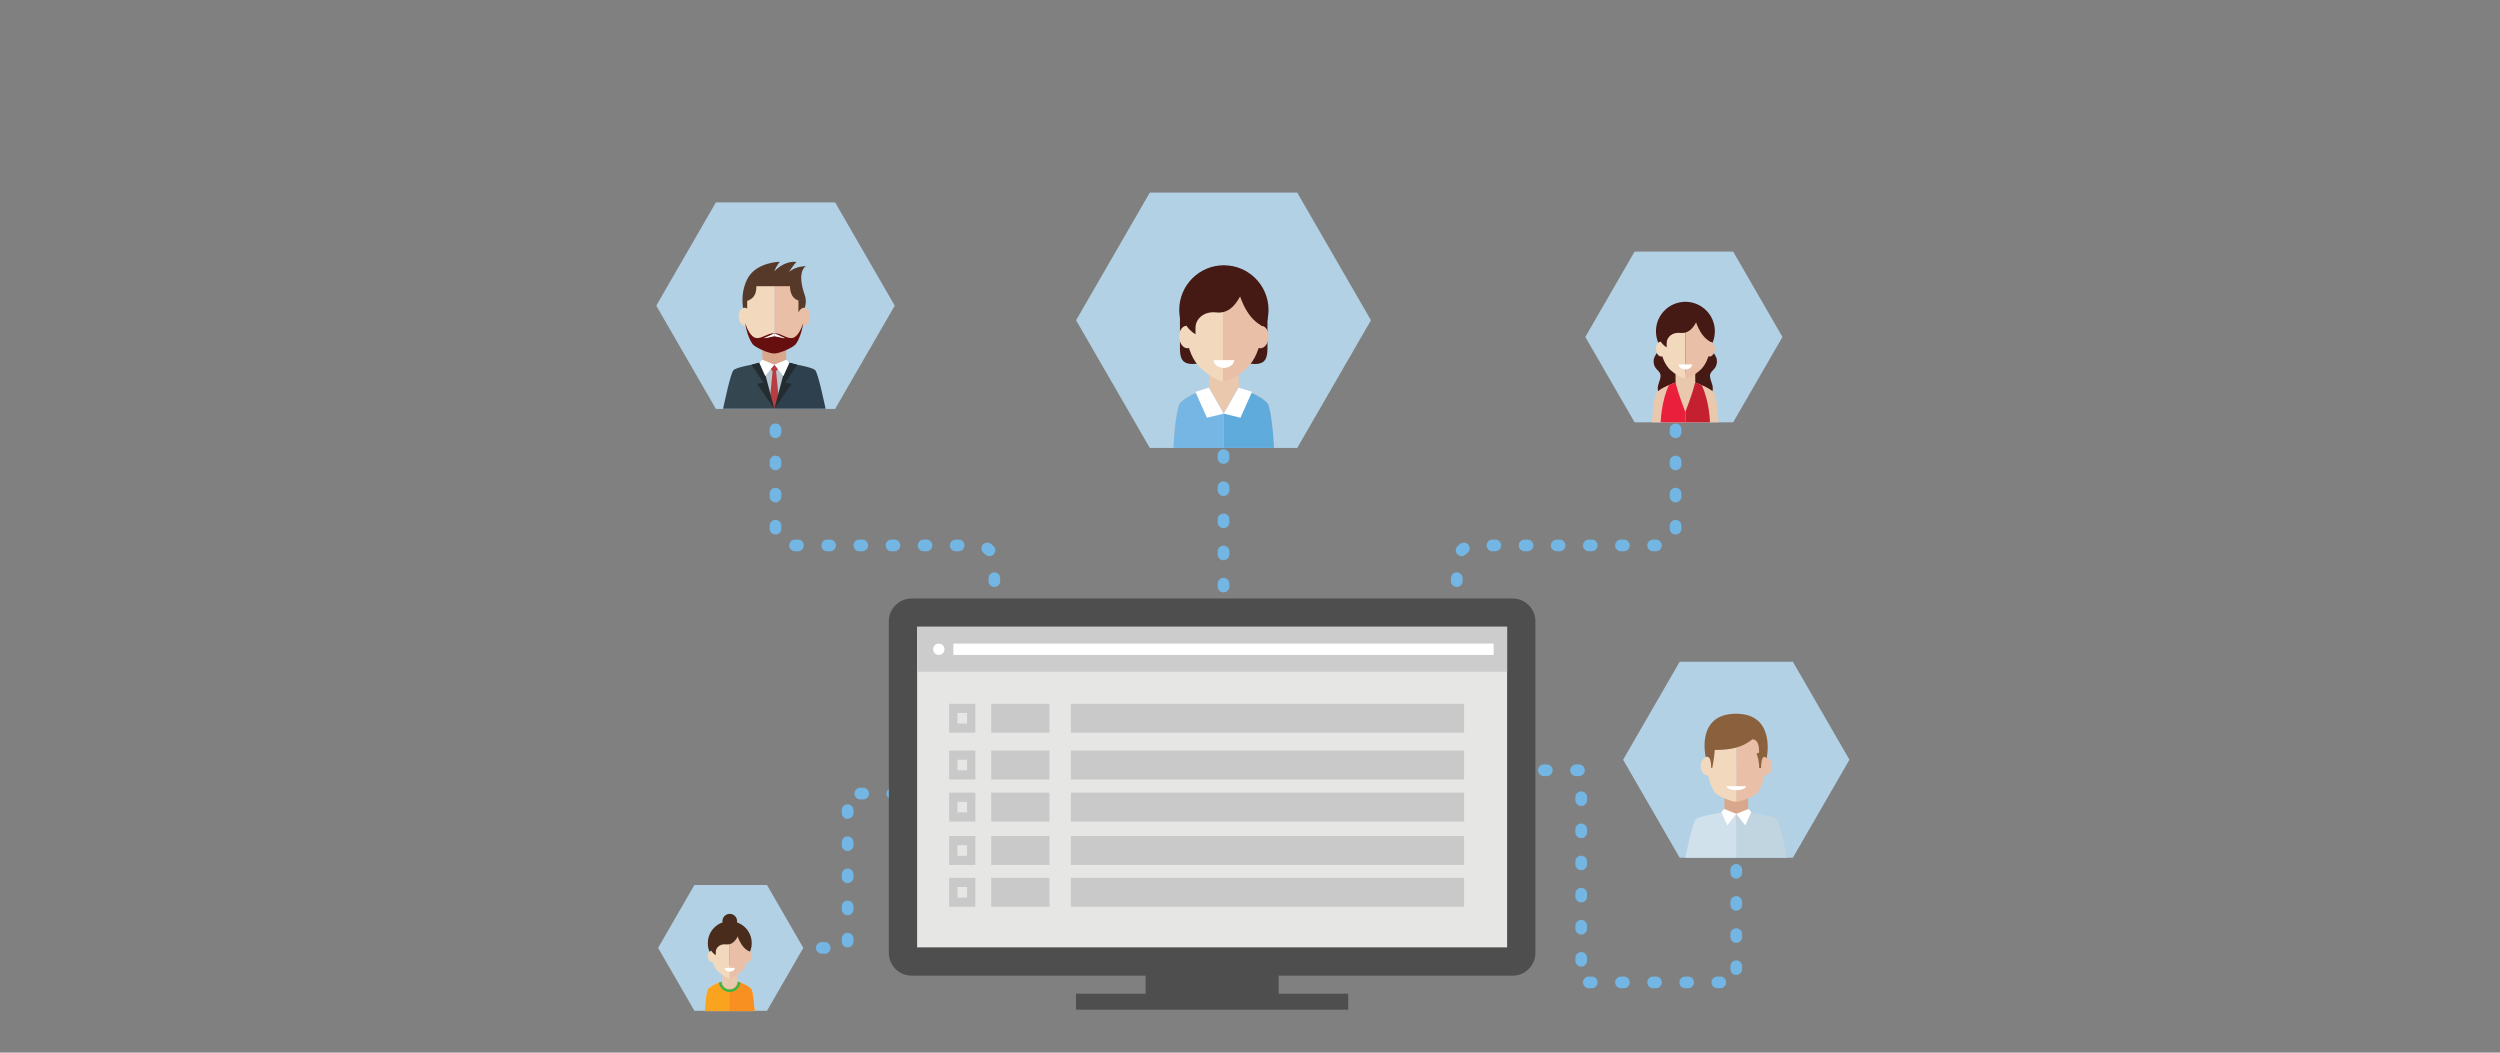 <?xml version="1.0" encoding="utf-8"?>
<!-- Generator: Adobe Illustrator 16.2.0, SVG Export Plug-In . SVG Version: 6.00 Build 0)  -->
<!DOCTYPE svg PUBLIC "-//W3C//DTD SVG 1.1//EN" "http://www.w3.org/Graphics/SVG/1.1/DTD/svg11.dtd">
<svg version="1.1" id="Layer_1" xmlns="http://www.w3.org/2000/svg" xmlns:xlink="http://www.w3.org/1999/xlink" x="0px" y="0px"
	 width="380px" height="160px" viewBox="0 0 380 160" enable-background="new 0 0 380 160" xml:space="preserve">
<rect x="0" y="0" width="380" height="160" fill="#808080" stroke="none"/>
<g>
	<g>
		<path fill="#73B6E4" d="M261.484,150.211h-0.443c-0.488,0-0.889-0.396-0.889-0.889c0-0.488,0.4-0.887,0.889-0.887h0.443
			c0.488,0,0.887,0.398,0.887,0.887C262.371,149.814,261.973,150.211,261.484,150.211z M256.6,150.211h-0.443
			c-0.488,0-0.889-0.396-0.889-0.889c0-0.488,0.4-0.887,0.889-0.887h0.443c0.488,0,0.889,0.398,0.889,0.887
			C257.488,149.814,257.088,150.211,256.6,150.211z M251.717,150.211h-0.445c-0.488,0-0.887-0.396-0.887-0.889
			c0-0.488,0.398-0.887,0.887-0.887h0.445c0.488,0,0.887,0.398,0.887,0.887C252.604,149.814,252.205,150.211,251.717,150.211z
			 M246.832,150.211h-0.445c-0.488,0-0.887-0.396-0.887-0.889c0-0.488,0.398-0.887,0.887-0.887h0.445
			c0.488,0,0.887,0.398,0.887,0.887C247.719,149.814,247.32,150.211,246.832,150.211z M241.947,150.211h-0.445
			c-0.488,0-0.887-0.396-0.887-0.889c0-0.488,0.398-0.887,0.887-0.887h0.445c0.488,0,0.887,0.398,0.887,0.887
			C242.834,149.814,242.436,150.211,241.947,150.211z M263.912,148.199c-0.488,0-0.887-0.4-0.887-0.889v-0.443
			c0-0.49,0.398-0.889,0.887-0.889s0.889,0.398,0.889,0.889v0.443C264.801,147.799,264.4,148.199,263.912,148.199z M240.346,146.93
			c-0.49,0-0.889-0.396-0.889-0.885v-0.443c0-0.492,0.398-0.889,0.889-0.889c0.486,0,0.885,0.396,0.885,0.889v0.443
			C241.23,146.533,240.832,146.93,240.346,146.93z M263.912,143.314c-0.488,0-0.887-0.398-0.887-0.887v-0.443
			c0-0.49,0.398-0.889,0.887-0.889s0.889,0.398,0.889,0.889v0.443C264.801,142.916,264.4,143.314,263.912,143.314z M240.346,142.051
			c-0.49,0-0.889-0.4-0.889-0.889v-0.445c0-0.492,0.398-0.889,0.889-0.889c0.486,0,0.885,0.396,0.885,0.889v0.445
			C241.23,141.65,240.832,142.051,240.346,142.051z M263.912,138.432c-0.488,0-0.887-0.4-0.887-0.889V137.1
			c0-0.488,0.398-0.889,0.887-0.889s0.889,0.4,0.889,0.889v0.443C264.801,138.031,264.4,138.432,263.912,138.432z M240.346,137.164
			c-0.49,0-0.889-0.396-0.889-0.891v-0.439c0-0.494,0.398-0.889,0.889-0.889c0.486,0,0.885,0.395,0.885,0.889v0.439
			C241.23,136.768,240.832,137.164,240.346,137.164z M263.912,133.547c-0.488,0-0.887-0.4-0.887-0.889v-0.443
			c0-0.488,0.398-0.889,0.887-0.889s0.889,0.4,0.889,0.889v0.443C264.801,133.146,264.4,133.547,263.912,133.547z M240.346,132.277
			c-0.49,0-0.889-0.396-0.889-0.885v-0.449c0-0.486,0.398-0.883,0.889-0.883c0.486,0,0.885,0.396,0.885,0.883v0.449
			C241.23,131.881,240.832,132.277,240.346,132.277z M263.912,128.662c-0.488,0-0.887-0.4-0.887-0.889v-0.443
			c0-0.488,0.398-0.889,0.887-0.889s0.889,0.4,0.889,0.889v0.443C264.801,128.262,264.4,128.662,263.912,128.662z M240.346,127.396
			c-0.49,0-0.889-0.398-0.889-0.889v-0.443c0-0.492,0.398-0.889,0.889-0.889c0.486,0,0.885,0.396,0.885,0.889v0.443
			C241.23,126.998,240.832,127.396,240.346,127.396z M240.346,122.512c-0.49,0-0.889-0.398-0.889-0.889v-0.443
			c0-0.492,0.398-0.889,0.889-0.889c0.486,0,0.885,0.396,0.885,0.889v0.443C241.23,122.113,240.832,122.512,240.346,122.512z
			 M239.998,117.971h-0.443c-0.49,0-0.889-0.396-0.889-0.885c0-0.492,0.398-0.893,0.889-0.893h0.443c0.488,0,0.889,0.4,0.889,0.893
			C240.887,117.574,240.486,117.971,239.998,117.971z M235.113,117.971h-0.443c-0.49,0-0.889-0.396-0.889-0.885
			c0-0.492,0.398-0.893,0.889-0.893h0.443c0.488,0,0.889,0.4,0.889,0.893C236.002,117.574,235.602,117.971,235.113,117.971z
			 M230.229,117.971h-0.443c-0.488,0-0.889-0.396-0.889-0.885c0-0.492,0.4-0.893,0.889-0.893h0.443c0.488,0,0.889,0.4,0.889,0.893
			C231.117,117.574,230.717,117.971,230.229,117.971z"/>
	</g>
	<g>
		<path fill="#73B6E4" d="M125.357,144.967h-0.444c-0.488,0-0.888-0.4-0.888-0.889c0-0.492,0.399-0.887,0.888-0.887h0.444
			c0.488,0,0.888,0.395,0.888,0.887C126.245,144.566,125.846,144.967,125.357,144.967z M120.473,144.967h-0.444
			c-0.493,0-0.888-0.4-0.888-0.889c0-0.492,0.396-0.887,0.888-0.887h0.444c0.488,0,0.888,0.395,0.888,0.887
			C121.361,144.566,120.961,144.967,120.473,144.967z M128.834,144.004c-0.488,0-0.888-0.4-0.888-0.889v-0.443
			c0-0.494,0.4-0.889,0.888-0.889s0.888,0.395,0.888,0.889v0.443C129.722,143.604,129.322,144.004,128.834,144.004z
			 M128.834,139.119c-0.488,0-0.888-0.4-0.888-0.889v-0.443c0-0.494,0.4-0.889,0.888-0.889s0.888,0.395,0.888,0.889v0.443
			C129.722,138.719,129.322,139.119,128.834,139.119z M128.834,134.234c-0.488,0-0.888-0.4-0.888-0.887v-0.445
			c0-0.494,0.4-0.889,0.888-0.889s0.888,0.395,0.888,0.889v0.445C129.722,133.834,129.322,134.234,128.834,134.234z M128.834,129.35
			c-0.488,0-0.888-0.398-0.888-0.889v-0.441c0-0.494,0.4-0.889,0.888-0.889s0.888,0.395,0.888,0.889v0.441
			C129.722,128.951,129.322,129.35,128.834,129.35z M128.834,124.467c-0.488,0-0.888-0.4-0.888-0.889v-0.445
			c0-0.492,0.4-0.887,0.888-0.887s0.888,0.395,0.888,0.887v0.445C129.722,124.066,129.322,124.467,128.834,124.467z M136.09,121.508
			h-0.444c-0.488,0-0.888-0.395-0.888-0.883c0-0.492,0.399-0.889,0.888-0.889h0.444c0.493,0,0.888,0.396,0.888,0.889
			C136.978,121.113,136.583,121.508,136.09,121.508z M131.205,121.508h-0.444c-0.488,0-0.883-0.395-0.883-0.883
			c0-0.492,0.395-0.889,0.883-0.889h0.444c0.493,0,0.893,0.396,0.893,0.889C132.098,121.113,131.698,121.508,131.205,121.508z"/>
	</g>
	<g>
		<path fill="#73B6E4" d="M185.972,104.697c-0.488,0-0.888-0.398-0.888-0.889v-0.443c0-0.492,0.4-0.889,0.888-0.889
			c0.493,0,0.888,0.396,0.888,0.889v0.443C186.86,104.299,186.465,104.697,185.972,104.697z M185.972,99.813
			c-0.488,0-0.888-0.4-0.888-0.887V98.48c0-0.492,0.4-0.889,0.888-0.889c0.493,0,0.888,0.396,0.888,0.889v0.445
			C186.86,99.412,186.465,99.813,185.972,99.813z M185.972,94.928c-0.488,0-0.888-0.398-0.888-0.889v-0.441
			c0-0.494,0.4-0.889,0.888-0.889c0.493,0,0.888,0.395,0.888,0.889v0.441C186.86,94.529,186.465,94.928,185.972,94.928z
			 M185.972,90.045c-0.488,0-0.888-0.4-0.888-0.889v-0.443c0-0.494,0.4-0.889,0.888-0.889c0.493,0,0.888,0.395,0.888,0.889v0.443
			C186.86,89.645,186.465,90.045,185.972,90.045z M185.972,85.16c-0.488,0-0.888-0.4-0.888-0.889v-0.443
			c0-0.494,0.4-0.889,0.888-0.889c0.493,0,0.888,0.395,0.888,0.889v0.443C186.86,84.76,186.465,85.16,185.972,85.16z
			 M185.972,80.276c-0.488,0-0.888-0.399-0.888-0.888v-0.444c0-0.488,0.4-0.889,0.888-0.889c0.493,0,0.888,0.4,0.888,0.889v0.444
			C186.86,79.876,186.465,80.276,185.972,80.276z M185.972,75.391c-0.488,0-0.888-0.399-0.888-0.888v-0.444
			c0-0.492,0.4-0.888,0.888-0.888c0.493,0,0.888,0.396,0.888,0.888v0.444C186.86,74.992,186.465,75.391,185.972,75.391z
			 M185.972,70.507c-0.488,0-0.888-0.399-0.888-0.888v-0.444c0-0.488,0.4-0.888,0.888-0.888c0.493,0,0.888,0.4,0.888,0.888v0.444
			C186.86,70.107,186.465,70.507,185.972,70.507z"/>
	</g>
	<g>
		<path fill="#73B6E4" d="M151.138,89.219c-0.489,0-0.884-0.396-0.884-0.889v-0.443c0-0.488,0.396-0.889,0.884-0.889
			c0.493,0,0.888,0.4,0.888,0.889v0.443C152.026,88.822,151.631,89.219,151.138,89.219z M150.401,84.533
			c-0.236,0-0.462-0.094-0.626-0.262c-0.071-0.066-0.142-0.129-0.222-0.186c-0.195-0.135-0.324-0.338-0.364-0.574
			c-0.044-0.23,0.009-0.465,0.147-0.66c0.271-0.387,0.848-0.488,1.234-0.219c0.164,0.111,0.32,0.244,0.462,0.387
			c0.165,0.164,0.257,0.391,0.257,0.627c0,0.238-0.093,0.461-0.262,0.629C150.863,84.439,150.641,84.533,150.401,84.533z
			 M145.716,83.793h-0.443c-0.489,0-0.889-0.4-0.889-0.889s0.4-0.889,0.889-0.889h0.443c0.489,0,0.889,0.4,0.889,0.889
			S146.205,83.793,145.716,83.793z M140.832,83.793h-0.444c-0.489,0-0.888-0.4-0.888-0.889s0.399-0.889,0.888-0.889h0.444
			c0.488,0,0.888,0.4,0.888,0.889S141.32,83.793,140.832,83.793z M135.947,83.793h-0.444c-0.487,0-0.888-0.4-0.888-0.889
			s0.4-0.889,0.888-0.889h0.444c0.488,0,0.888,0.4,0.888,0.889S136.436,83.793,135.947,83.793z M131.063,83.793h-0.444
			c-0.488,0-0.888-0.4-0.888-0.889s0.399-0.889,0.888-0.889h0.444c0.488,0,0.888,0.4,0.888,0.889S131.552,83.793,131.063,83.793z
			 M126.179,83.793h-0.444c-0.488,0-0.888-0.4-0.888-0.889s0.4-0.889,0.888-0.889h0.444c0.488,0,0.888,0.4,0.888,0.889
			S126.667,83.793,126.179,83.793z M121.294,83.793h-0.444c-0.488,0-0.888-0.4-0.888-0.889s0.4-0.889,0.888-0.889h0.444
			c0.488,0,0.888,0.4,0.888,0.889S121.783,83.793,121.294,83.793z M117.875,81.244c-0.488,0-0.888-0.396-0.888-0.884v-0.447
			c0-0.489,0.399-0.885,0.888-0.885c0.489,0,0.889,0.396,0.889,0.885v0.447C118.764,80.848,118.364,81.244,117.875,81.244z
			 M117.875,76.364c-0.488,0-0.888-0.399-0.888-0.888v-0.444c0-0.493,0.399-0.889,0.888-0.889c0.489,0,0.889,0.396,0.889,0.889
			v0.444C118.764,75.964,118.364,76.364,117.875,76.364z M117.875,71.479c-0.488,0-0.888-0.399-0.888-0.888v-0.444
			c0-0.493,0.399-0.888,0.888-0.888c0.489,0,0.889,0.395,0.889,0.888v0.444C118.764,71.08,118.364,71.479,117.875,71.479z
			 M117.875,66.595c-0.488,0-0.888-0.399-0.888-0.892v-0.44c0-0.493,0.399-0.888,0.888-0.888c0.489,0,0.889,0.395,0.889,0.888v0.44
			C118.764,66.196,118.364,66.595,117.875,66.595z M117.875,61.71c-0.488,0-0.888-0.399-0.888-0.888v-0.444
			c0-0.492,0.399-0.888,0.888-0.888c0.489,0,0.889,0.396,0.889,0.888v0.444C118.764,61.311,118.364,61.71,117.875,61.71z"/>
	</g>
	<g>
		<path fill="#73B6E4" d="M221.428,89.219c-0.488,0-0.887-0.4-0.887-0.889v-0.443c0-0.488,0.398-0.889,0.887-0.889
			c0.49,0,0.889,0.4,0.889,0.889v0.443C222.316,88.818,221.918,89.219,221.428,89.219z M222.166,84.533
			c-0.236,0-0.457-0.094-0.627-0.262c-0.168-0.164-0.262-0.391-0.262-0.625c0-0.219,0.08-0.428,0.227-0.592H221.5l0.039-0.035
			c0.004-0.008,0.014-0.018,0.021-0.025c0.133-0.129,0.279-0.254,0.436-0.361c0.387-0.27,0.965-0.168,1.234,0.219
			c0.139,0.189,0.191,0.426,0.146,0.66c-0.039,0.236-0.168,0.439-0.363,0.574c-0.07,0.053-0.137,0.111-0.205,0.172l-0.021,0.023
			C222.619,84.445,222.4,84.533,222.166,84.533z M251.717,83.793h-0.445c-0.488,0-0.887-0.4-0.887-0.889s0.398-0.889,0.887-0.889
			h0.445c0.488,0,0.887,0.4,0.887,0.889S252.205,83.793,251.717,83.793z M246.832,83.793h-0.445c-0.488,0-0.887-0.4-0.887-0.889
			s0.398-0.889,0.887-0.889h0.445c0.488,0,0.887,0.4,0.887,0.889S247.32,83.793,246.832,83.793z M241.947,83.793h-0.445
			c-0.488,0-0.887-0.4-0.887-0.889s0.398-0.889,0.887-0.889h0.445c0.488,0,0.887,0.4,0.887,0.889S242.436,83.793,241.947,83.793z
			 M237.063,83.793h-0.445c-0.486,0-0.887-0.4-0.887-0.889s0.4-0.889,0.887-0.889h0.445c0.488,0,0.887,0.4,0.887,0.889
			S237.551,83.793,237.063,83.793z M232.178,83.793h-0.443c-0.488,0-0.887-0.4-0.887-0.889s0.398-0.889,0.887-0.889h0.443
			c0.488,0,0.889,0.4,0.889,0.889S232.666,83.793,232.178,83.793z M227.295,83.793h-0.445c-0.488,0-0.889-0.4-0.889-0.889
			s0.4-0.889,0.889-0.889h0.445c0.486,0,0.887,0.4,0.887,0.889S227.781,83.793,227.295,83.793z M254.691,81.244
			c-0.49,0-0.889-0.396-0.889-0.884v-0.443c0-0.493,0.398-0.889,0.889-0.889c0.492,0,0.887,0.396,0.887,0.889v0.443
			C255.578,80.848,255.184,81.244,254.691,81.244z M254.691,76.364c-0.49,0-0.889-0.399-0.889-0.893v-0.444
			c0-0.489,0.398-0.888,0.889-0.888c0.492,0,0.887,0.399,0.887,0.888v0.444C255.578,75.964,255.184,76.364,254.691,76.364z
			 M254.691,71.479c-0.49,0-0.889-0.399-0.889-0.888v-0.444c0-0.493,0.398-0.888,0.889-0.888c0.492,0,0.887,0.395,0.887,0.888v0.444
			C255.578,71.08,255.184,71.479,254.691,71.479z M254.691,66.59c-0.49,0-0.889-0.395-0.889-0.887v-0.44
			c0-0.493,0.398-0.888,0.889-0.888c0.492,0,0.887,0.395,0.887,0.888v0.44C255.578,66.196,255.184,66.59,254.691,66.59z
			 M254.691,61.71c-0.49,0-0.889-0.399-0.889-0.888v-0.448c0-0.488,0.398-0.884,0.889-0.884c0.492,0,0.887,0.396,0.887,0.884v0.448
			C255.578,61.311,255.184,61.71,254.691,61.71z"/>
	</g>
	<g>
		<g>
			<path fill-rule="evenodd" clip-rule="evenodd" fill="#4E4E4E" d="M138.557,90.969h91.369c1.898,0,3.455,1.557,3.455,3.455v50.42
				c0,1.9-1.557,3.455-3.455,3.455h-91.369c-1.9,0-3.455-1.555-3.455-3.455v-50.42C135.102,92.525,136.657,90.969,138.557,90.969z"
				/>
		</g>
		<g>
			<rect x="139.401" y="95.27" fill-rule="evenodd" clip-rule="evenodd" fill="#E6E6E5" width="89.679" height="48.73"/>
		</g>
	</g>
	<g>
		<rect x="139.401" y="95.27" fill-rule="evenodd" clip-rule="evenodd" fill="#CDCCCC" width="89.679" height="6.832"/>
	</g>
	<g>
		<g>
			<rect x="144.914" y="97.822" fill-rule="evenodd" clip-rule="evenodd" fill="#FFFFFF" width="82.12" height="1.727"/>
		</g>
	</g>
	<g>
		<rect x="174.132" y="146.445" fill-rule="evenodd" clip-rule="evenodd" fill="#4E4E4E" width="20.22" height="5.758"/>
	</g>
	<g>
		<rect x="163.552" y="151.045" fill-rule="evenodd" clip-rule="evenodd" fill="#4E4E4E" width="41.376" height="2.432"/>
	</g>
	<g>
		<rect x="150.664" y="114.084" fill-rule="evenodd" clip-rule="evenodd" fill="#C9C9C9" width="8.858" height="4.396"/>
	</g>
	<g>
		<rect x="162.772" y="114.084" fill-rule="evenodd" clip-rule="evenodd" fill="#C9C9C9" width="59.772" height="4.396"/>
	</g>
	<g>
		<rect x="150.664" y="106.973" fill-rule="evenodd" clip-rule="evenodd" fill="#C9C9C9" width="8.858" height="4.396"/>
	</g>
	<g>
		<rect x="162.772" y="106.973" fill-rule="evenodd" clip-rule="evenodd" fill="#C9C9C9" width="59.772" height="4.396"/>
	</g>
	<g>
		<rect x="150.664" y="120.482" fill-rule="evenodd" clip-rule="evenodd" fill="#C9C9C9" width="8.858" height="4.396"/>
	</g>
	<g>
		<rect x="162.772" y="120.482" fill-rule="evenodd" clip-rule="evenodd" fill="#C9C9C9" width="59.772" height="4.396"/>
	</g>
	<g>
		<rect x="150.664" y="127.078" fill-rule="evenodd" clip-rule="evenodd" fill="#C9C9C9" width="8.858" height="4.396"/>
	</g>
	<g>
		<rect x="162.772" y="127.078" fill-rule="evenodd" clip-rule="evenodd" fill="#C9C9C9" width="59.772" height="4.396"/>
	</g>
	<g>
		<rect x="150.664" y="133.43" fill-rule="evenodd" clip-rule="evenodd" fill="#C9C9C9" width="8.858" height="4.396"/>
	</g>
	<g>
		<rect x="144.267" y="114.084" fill-rule="evenodd" clip-rule="evenodd" fill="#C9C9C9" width="3.992" height="4.396"/>
	</g>
	<g>
		<rect x="144.267" y="106.973" fill-rule="evenodd" clip-rule="evenodd" fill="#C9C9C9" width="3.992" height="4.396"/>
	</g>
	<g>
		<rect x="145.535" y="108.369" fill-rule="evenodd" clip-rule="evenodd" fill="#E6E6E5" width="1.458" height="1.604"/>
	</g>
	<g>
		<rect x="145.535" y="115.479" fill-rule="evenodd" clip-rule="evenodd" fill="#E6E6E5" width="1.458" height="1.605"/>
	</g>
	<g>
		<rect x="144.267" y="120.482" fill-rule="evenodd" clip-rule="evenodd" fill="#C9C9C9" width="3.992" height="4.396"/>
	</g>
	<g>
		<rect x="144.267" y="127.078" fill-rule="evenodd" clip-rule="evenodd" fill="#C9C9C9" width="3.992" height="4.396"/>
	</g>
	<g>
		<rect x="144.267" y="133.43" fill-rule="evenodd" clip-rule="evenodd" fill="#C9C9C9" width="3.992" height="4.396"/>
	</g>
	<g>
		<rect x="162.772" y="133.43" fill-rule="evenodd" clip-rule="evenodd" fill="#C9C9C9" width="59.772" height="4.396"/>
	</g>
	<g>
		<circle fill-rule="evenodd" clip-rule="evenodd" fill="#FFFFFF" cx="142.698" cy="98.686" r="0.862"/>
	</g>
	<g>
		<rect x="145.535" y="121.879" fill-rule="evenodd" clip-rule="evenodd" fill="#E6E6E5" width="1.458" height="1.605"/>
	</g>
	<g>
		<rect x="145.535" y="128.475" fill-rule="evenodd" clip-rule="evenodd" fill="#E6E6E5" width="1.458" height="1.605"/>
	</g>
	<g>
		<rect x="145.535" y="134.824" fill-rule="evenodd" clip-rule="evenodd" fill="#E6E6E5" width="1.458" height="1.605"/>
	</g>
	<g>
		<g>
			<polygon fill-rule="evenodd" clip-rule="evenodd" fill="#B2D1E5" points="108.814,62.156 99.751,46.461 108.814,30.765 
				126.938,30.765 136,46.461 126.938,62.156 			"/>
		</g>
		<g>
			<g>
				<path fill="#2E404E" d="M119.953,55.231c0,0,3.448,0.504,3.958,1.035c0.443,0.462,1.364,4.886,1.578,5.857
					c-6.053,0-7.789,0-7.789,0v-6.704L119.953,55.231z"/>
			</g>
			<g>
				<rect x="115.887" y="52.862" fill="#D9A88C" width="3.626" height="3.977"/>
			</g>
			<g>
				<g>
					<path fill="#E9C0A7" d="M117.7,41.483c1.761,0,4.546,1,4.546,5.691c0,2.708-0.883,4.482-1.269,4.973
						c-0.354,0.452-2.343,1.415-3.277,1.415C117.7,48.821,117.7,41.483,117.7,41.483z"/>
				</g>
				<g>
					<path fill="#E9C0A7" d="M123.123,48.293c0.076-0.749-0.281-1.415-0.799-1.486c-0.519-0.07-1.001,0.479-1.079,1.229
						c-0.077,0.749,0.28,1.415,0.798,1.485C122.561,49.592,123.044,49.042,123.123,48.293z"/>
				</g>
			</g>
			<g>
				<g>
					<path fill="#F2D8BC" d="M117.701,41.483c-1.761,0-4.547,1-4.547,5.691c0,2.708,0.883,4.482,1.269,4.973
						c0.353,0.452,2.344,1.415,3.278,1.415C117.701,48.821,117.701,41.483,117.701,41.483z"/>
				</g>
				<g>
					<path fill="#F2D8BC" d="M112.279,48.293c-0.078-0.749,0.279-1.415,0.797-1.486c0.518-0.07,1.001,0.479,1.079,1.229
						c0.078,0.749-0.28,1.415-0.798,1.485C112.839,49.592,112.356,49.042,112.279,48.293z"/>
				</g>
			</g>
			<g>
				<path fill="#670E0E" d="M120.282,51.39c-0.91,0-1.562-0.739-2.604-0.739c-1.044,0-1.696,0.739-2.605,0.739
					c-0.999,0-1.626-1.72-1.815-2.324c0.257,1.736,0.846,2.872,1.143,3.25c0.354,0.452,2.343,1.415,3.278,1.415l0,0l0,0
					c0.933,0,2.923-0.962,3.277-1.415c0.295-0.378,0.886-1.514,1.143-3.251C121.909,49.667,121.281,51.39,120.282,51.39z"/>
			</g>
			<g>
				<path fill="#344750" d="M115.447,55.231c0,0-3.448,0.504-3.957,1.035c-0.445,0.462-1.365,4.886-1.58,5.857
					c6.054,0,7.79,0,7.79,0v-6.704L115.447,55.231z"/>
			</g>
			<g>
				<polyline fill="#B9C7CF" points="119.994,55.139 117.7,55.419 115.405,55.139 117.7,62.123 				"/>
			</g>
			<g>
				<polygon fill="#B73D41" points="117.466,56.093 117.007,60.816 117.701,62.123 118.393,60.816 117.935,56.093 				"/>
			</g>
			<g>
				<path fill="#232C31" d="M116.045,58.153l-1.824-2.708c0.5-0.181,1.036-0.316,1.599-0.409l1.881,7.085l-2.637-3.775
					L116.045,58.153z"/>
			</g>
			<g>
				<path fill="#232C31" d="M119.354,58.153l1.825-2.708c-0.498-0.181-1.035-0.316-1.598-0.409l-1.88,7.085l2.636-3.775
					L119.354,58.153z"/>
			</g>
			<g>
				<path fill="#B73D41" d="M118.318,56.054l-0.618,0.62l-0.62-0.62l0.62-0.619L118.318,56.054z"/>
			</g>
			<g>
				<polygon fill="#FFFFFF" points="117.7,55.419 115.858,54.679 115.405,55.139 116.321,57.171 				"/>
			</g>
			<g>
				<polygon fill="#FFFFFF" points="117.7,55.419 119.541,54.679 119.994,55.139 119.079,57.171 				"/>
			</g>
			<g>
				<polygon fill="#FFFFFF" points="117.72,50.665 117.72,51.107 116.375,51.397 116.094,51.397 				"/>
			</g>
			<g>
				<polygon fill="#FFFFFF" points="117.707,50.665 117.707,51.107 119.052,51.397 119.333,51.397 				"/>
			</g>
			<g>
				<path fill="#563929" d="M121.363,47.522c0.189-0.483,0.564-0.793,0.961-0.739c0,0,0.002,0,0.003,0.001
					c0.181-0.557,0.244-1.219-0.002-1.921c-1.31-3.731,0.178-4.399,0.178-4.399s-1.45-0.065-2.575,0.866
					c0.776-1.202,1.125-1.512,1.125-1.512s-1.628-0.349-3.375,1.435c0.388-0.97,0.853-1.463,0.853-1.463s-3.645,0.028-4.964,2.665
					c-0.751,1.503-0.811,3.133-0.627,4.364c0.044-0.017,0.09-0.029,0.137-0.036c0.171-0.024,0.34,0.022,0.49,0.12
					c0-0.568,0-1.072,0-1.15c0.698-0.312,1.435-0.699,1.396-2.25c1.63,0,2.521,0,2.521,0h2.599c0,0-0.116,1.746,1.28,2.172
					C121.363,46.402,121.363,47.045,121.363,47.522z"/>
			</g>
		</g>
	</g>
	<g>
		<polygon fill-rule="evenodd" clip-rule="evenodd" fill="#B2D1E5" points="174.77,68.087 163.565,48.681 174.77,29.275 
			197.178,29.275 208.383,48.681 197.178,68.087 		"/>
	</g>
	<g>
		<path fill="#451A14" d="M192.654,53.064c0,3.674-2.978,1.768-6.652,1.768l0,0c-3.673,0-6.651,1.906-6.651-1.768v-6.013
			c0-3.674,2.979-6.652,6.651-6.652l0,0c3.675,0,6.652,2.979,6.652,6.652V53.064z"/>
	</g>
	<g>
		<circle fill="#451A14" cx="186.031" cy="47.108" r="6.785"/>
	</g>
	<g>
		<polygon fill="#EAC8AE" points="188.302,61.639 186.002,68.087 183.761,61.639 183.761,56.66 188.302,56.66 		"/>
	</g>
	<g>
		<g>
			<path fill="#F2D8BC" d="M186.031,42.862c-2.205,0-5.69,1.253-5.69,7.125c0,3.391,1.322,4.989,1.803,5.604
				c0.443,0.565,2.719,2.393,3.888,2.393C186.031,52.049,186.031,42.862,186.031,42.862z"/>
		</g>
		<g>
			<path fill="#F2D8BC" d="M179.245,51.388c-0.098-0.938,0.35-1.771,0.997-1.86c0.649-0.089,1.255,0.599,1.352,1.538
				c0.097,0.938-0.351,1.771-0.999,1.86C179.946,53.015,179.341,52.326,179.245,51.388z"/>
		</g>
	</g>
	<g>
		<path fill="#E9C0A7" d="M185.886,42.862c2.254,0,5.817,1.253,5.817,7.125c0,3.391-1.35,4.989-1.842,5.604
			c-0.454,0.565-2.779,2.393-3.975,2.393C185.886,52.049,185.886,42.862,185.886,42.862z"/>
	</g>
	<g>
		<path fill="#E9C0A7" d="M192.818,51.388c0.098-0.938-0.35-1.771-0.998-1.86c-0.648-0.089-1.254,0.599-1.351,1.538
			c-0.098,0.938,0.349,1.771,0.997,1.86C192.117,53.015,192.721,52.326,192.818,51.388z"/>
	</g>
	<g>
		<path fill="#EAC8AE" d="M186.002,68.087v-6.202c0,0-1.694-0.419-2.066-1.792c-0.179-0.659-0.174-1.188-0.174-1.188
			s-3.704,1.251-4.53,2.542c-0.688,2.048-0.877,6.639-0.877,6.639H186.002z"/>
	</g>
	<g>
		<path fill="#EAC8AE" d="M186.002,68.087v-6.202c0,0,1.694-0.419,2.068-1.792c0.18-0.659,0.175-1.188,0.175-1.188
			s3.703,1.251,4.531,2.542c0.688,2.048,0.875,6.639,0.875,6.639H186.002z"/>
	</g>
	<g>
		<path fill="#FFFFFF" d="M186.031,55.916c0.86,0,1.556-0.527,1.556-1.178h-3.112C184.475,55.388,185.172,55.916,186.031,55.916z"/>
	</g>
	<g>
		<path fill="#451A14" d="M185.71,41.172c-4.027,0-5.252,3.529-5.252,5.154c-1.461,2.03,0.132,3.847,1.26,4.485
			c0-0.377,0-0.515,0-0.999c0-1.313,1.248-2.529,3.124-2.326c1.681,0.181,2.739-0.769,3.633-2.384
			C189.578,42.941,188.2,41.172,185.71,41.172z"/>
	</g>
	<g>
		<path fill="#451A14" d="M188.302,44.439c0,0,0.941,3.82,3.519,5.089c0.459-3.436,0.73-2.711,0-4.521
			c-0.73-1.809-3.519-3.152-3.519-3.152V44.439z"/>
	</g>
	<g>
		<path fill="#75B6E4" d="M186.002,68.087v-5.216l-2.241-3.966c0,0-3.704,1.251-4.53,2.542c-0.688,2.048-0.877,6.639-0.877,6.639
			H186.002z"/>
	</g>
	<g>
		<path fill="#5FABDC" d="M186.002,68.087v-5.216l2.243-3.966c0,0,3.703,1.251,4.531,2.542c0.688,2.048,0.875,6.639,0.875,6.639
			H186.002z"/>
	</g>
	<g>
		<polygon fill="#FFFFFF" points="186.002,62.871 183.761,58.905 181.702,59.564 183.455,63.496 		"/>
	</g>
	<g>
		<polygon fill="#FFFFFF" points="186.002,62.871 188.245,58.905 190.304,59.564 188.55,63.496 		"/>
	</g>
	<g>
		<g>
			<polygon fill-rule="evenodd" clip-rule="evenodd" fill="#B2D1E5" points="255.311,130.375 246.711,115.479 255.311,100.582 
				272.514,100.582 281.115,115.479 272.514,130.375 			"/>
		</g>
		<g>
			<g>
				<g>
					<rect x="262.109" y="121.162" fill="#D9A88C" width="3.607" height="3.955"/>
				</g>
				<g>
					<path fill="#C0D5E0" d="M266.154,123.52c0,0,3.432,0.502,3.939,1.029c0.439,0.459,1.357,4.861,1.568,5.826
						c-6.021,0-7.75,0-7.75,0v-6.67L266.154,123.52z"/>
				</g>
				<g>
					<g>
						<path fill="#E9C0A7" d="M263.912,109.84c1.752,0,4.523,0.996,4.523,5.662c0,2.695-0.879,4.461-1.262,4.949
							c-0.352,0.449-2.332,1.406-3.262,1.406C263.912,117.141,263.912,109.84,263.912,109.84z"/>
					</g>
					<g>
						<path fill="#E9C0A7" d="M269.309,116.615c0.076-0.746-0.279-1.408-0.795-1.479s-0.996,0.477-1.072,1.223
							c-0.078,0.746,0.277,1.408,0.793,1.479C268.748,117.908,269.229,117.361,269.309,116.615z"/>
					</g>
				</g>
				<g>
					<g>
						<path fill="#F2D8BC" d="M263.912,109.84c-1.752,0-4.523,0.996-4.523,5.662c0,2.695,0.881,4.461,1.264,4.949
							c0.35,0.449,2.332,1.406,3.26,1.406C263.912,117.141,263.912,109.84,263.912,109.84z"/>
					</g>
					<g>
						<path fill="#F2D8BC" d="M258.518,116.615c-0.076-0.746,0.279-1.408,0.795-1.479s0.996,0.477,1.072,1.223
							c0.078,0.746-0.277,1.408-0.793,1.479S258.596,117.361,258.518,116.615z"/>
					</g>
				</g>
				<g>
					<path fill="#D0E1EB" d="M261.672,123.52c0,0-3.434,0.502-3.938,1.029c-0.443,0.459-1.361,4.861-1.572,5.826
						c6.023,0,7.75,0,7.75,0v-6.67L261.672,123.52z"/>
				</g>
				<g>
					<polygon fill="#FFFFFF" points="263.912,123.705 262.082,122.969 261.629,123.428 262.541,125.447 					"/>
				</g>
				<g>
					<polygon fill="#FFFFFF" points="263.912,123.705 265.744,122.969 266.195,123.428 265.283,125.447 					"/>
				</g>
			</g>
			<g>
				<path fill="#8B603D" d="M268.533,115.246c0,0,1.484-6.758-4.65-6.758c-6.17,0-4.619,6.572-4.619,6.572s0.842-0.48,0.842,1.676
					c0.334,0,0.154,0,0.154,0s0.299-1.447,0.391-2.744c2.168,0,4.086-0.277,5.699-1.613c0.916,0,1.041,1.141,1.041,2.014
					l-0.402,0.156c0,0,0.389,0.76,0.416,2.188c0.277,0,0.277,0,0.277,0S267.643,114.355,268.533,115.246z"/>
			</g>
			<g>
				<path fill="#FFFFFF" d="M263.912,120.098c0.818,0,1.479-0.27,1.479-0.604h-2.957
					C262.434,119.828,263.096,120.098,263.912,120.098z"/>
			</g>
		</g>
	</g>
	<g>
		<g>
			<polygon fill-rule="evenodd" clip-rule="evenodd" fill="#B2D1E5" points="248.459,64.191 240.967,51.216 248.459,38.241 
				263.439,38.241 270.932,51.216 263.439,64.191 			"/>
		</g>
		<g>
			<g>
				<path fill="#451A14" d="M252.223,52.122c0,1.714-0.939,1.758-0.873,2.892c0.074,1.257,1.057,1.26,1.057,2.124
					c0,0.863-0.902,1.831-0.104,2.761c3.518,0,3.861,0,3.861,0V49.422L252.223,52.122z"/>
			</g>
			<g>
				<path fill="#451A14" d="M260.102,52.122c0,1.714,0.939,1.758,0.873,2.892c-0.074,1.257-1.057,1.26-1.057,2.124
					c0,0.863,0.902,1.831,0.104,2.761c-3.518,0-3.861,0-3.861,0V49.422L260.102,52.122z"/>
			</g>
			<g>
				<g>
					<circle fill="#451A14" cx="256.182" cy="50.351" r="4.477"/>
				</g>
				<g>
					<polygon fill="#EAC8AE" points="257.68,59.936 256.162,64.191 254.684,59.936 254.684,56.652 257.68,56.652 					"/>
				</g>
				<g>
					<g>
						<path fill="#F2D8BC" d="M256.182,47.55c-1.455,0-3.754,0.827-3.754,4.701c0,2.236,0.871,3.291,1.189,3.696
							c0.293,0.373,1.793,1.578,2.564,1.578C256.182,53.61,256.182,47.55,256.182,47.55z"/>
					</g>
					<g>
						<path fill="#F2D8BC" d="M251.703,53.175c-0.064-0.619,0.232-1.168,0.66-1.227s0.826,0.396,0.891,1.014
							c0.064,0.619-0.232,1.168-0.658,1.227C252.166,54.248,251.77,53.793,251.703,53.175z"/>
					</g>
				</g>
				<g>
					<g>
						<g>
							<path fill="#E9C0A7" d="M256.17,47.55c1.453,0,3.754,0.827,3.754,4.701c0,2.236-0.871,3.291-1.189,3.696
								c-0.293,0.373-1.793,1.578-2.564,1.578C256.17,53.61,256.17,47.55,256.17,47.55z"/>
						</g>
					</g>
					<g>
						<g>
							<path fill="#E9C0A7" d="M260.658,53.175c0.064-0.619-0.23-1.168-0.658-1.227c-0.43-0.059-0.826,0.396-0.891,1.014
								c-0.064,0.619,0.23,1.168,0.658,1.227C260.195,54.248,260.594,53.793,260.658,53.175z"/>
						</g>
					</g>
				</g>
				<g>
					<path fill="#EAC8AE" d="M256.162,64.191V60.1c0,0-1.117-0.278-1.363-1.182c-0.119-0.435-0.115-0.784-0.115-0.784
						s-2.443,0.825-2.988,1.677c-0.453,1.352-0.578,4.38-0.578,4.38H256.162z"/>
				</g>
				<g>
					<path fill="#EAC8AE" d="M256.162,64.191V60.1c0,0,1.117-0.278,1.363-1.182c0.119-0.435,0.115-0.784,0.115-0.784
						s2.443,0.825,2.988,1.677c0.455,1.352,0.578,4.38,0.578,4.38H256.162z"/>
				</g>
				<g>
					<path fill="#FFFFFF" d="M256.182,56.162c0.566,0,1.025-0.348,1.025-0.777h-2.053C255.154,55.814,255.615,56.162,256.182,56.162
						z"/>
				</g>
				<g>
					<path fill="#EA1F3C" d="M256.162,62.59c0,0-1.074-2.691-1.479-4.457c-0.406,0.158-0.742,0.256-0.996,0.388
						c-1.209,2.547-1.26,5.669-1.26,5.669h3.734V62.59z"/>
				</g>
				<g>
					<path fill="#C5202F" d="M256.18,62.59c0,0,1.074-2.691,1.477-4.457c0.408,0.158,0.742,0.256,0.996,0.388
						c1.209,2.547,1.262,5.669,1.262,5.669h-3.734V62.59z"/>
				</g>
			</g>
			<g>
				<path fill="#451A14" d="M255.971,46.436c-2.658,0-3.467,2.329-3.467,3.4c-0.963,1.339,0.088,2.538,0.832,2.958
					c0-0.249,0-0.34,0-0.658c0-0.867,0.824-1.669,2.061-1.535c1.109,0.12,1.807-0.507,2.396-1.572
					C258.521,47.603,257.611,46.436,255.971,46.436z"/>
			</g>
			<g>
				<path fill="#451A14" d="M257.68,48.59c0,0,0.621,2.521,2.32,3.357c0.303-2.266,0.482-1.789,0-2.982s-2.32-2.08-2.32-2.08V48.59z
					"/>
			</g>
		</g>
	</g>
	<g>
		<g>
			<polygon fill-rule="evenodd" clip-rule="evenodd" fill="#B2D1E5" points="105.548,153.637 100.03,144.078 105.548,134.52 
				116.585,134.52 122.102,144.078 116.585,153.637 			"/>
		</g>
		<g>
			<g>
				<g>
					<g>
						<g>
							<g>
								<circle fill="#492C1C" cx="110.925" cy="143.359" r="3.338"/>
							</g>
							<g>
								<polygon fill="#EAC8AE" points="112.042,150.508 110.911,153.682 109.809,150.508 109.809,148.059 112.042,148.059 								
									"/>
							</g>
							<g>
								<g>
									<path fill="#F2D8BC" d="M110.925,141.27c-1.084,0-2.8,0.617-2.8,3.506c0,1.668,0.651,2.455,0.888,2.758
										c0.218,0.277,1.337,1.176,1.913,1.176C110.925,145.791,110.925,141.27,110.925,141.27z"/>
								</g>
								<g>
									<path fill="#F2D8BC" d="M107.585,145.465c-0.047-0.461,0.172-0.871,0.491-0.916c0.319-0.043,0.617,0.297,0.665,0.758
										c0.048,0.461-0.172,0.871-0.492,0.914C107.931,146.266,107.633,145.928,107.585,145.465z"/>
								</g>
							</g>
							<g>
								<g>
									<g>
										<path fill="#E9C0A7" d="M110.916,141.27c1.085,0,2.8,0.617,2.8,3.506c0,1.668-0.65,2.455-0.888,2.758
											c-0.218,0.277-1.337,1.176-1.913,1.176C110.916,145.791,110.916,141.27,110.916,141.27z"/>
									</g>
								</g>
								<g>
									<g>
										<path fill="#E9C0A7" d="M114.264,145.465c0.047-0.461-0.172-0.871-0.491-0.916c-0.319-0.043-0.617,0.297-0.665,0.758
											c-0.048,0.461,0.172,0.871,0.491,0.914C113.919,146.266,114.217,145.928,114.264,145.465z"/>
									</g>
								</g>
							</g>
							<g>
								<path fill="#EAC8AE" d="M110.911,153.682v-3.053c0,0-0.833-0.205-1.017-0.881c-0.088-0.324-0.085-0.584-0.085-0.584
									s-1.822,0.615-2.229,1.25c-0.339,1.008-0.432,3.268-0.432,3.268H110.911z"/>
							</g>
							<g>
								<path fill="#EAC8AE" d="M110.911,153.682v-3.053c0,0,0.833-0.205,1.017-0.881c0.089-0.324,0.086-0.584,0.086-0.584
									s1.822,0.615,2.229,1.25c0.338,1.008,0.431,3.268,0.431,3.268H110.911z"/>
							</g>
							<g>
								<path fill="#EAC8AE" d="M110.911,153.682v-3.053c0,0-0.833-0.205-1.017-0.881c-0.088-0.324-0.085-0.584-0.085-0.584
									s-1.822,0.615-2.229,1.25c-0.339,1.008-0.432,3.268-0.432,3.268H110.911z"/>
							</g>
							<g>
								<path fill="#EAC8AE" d="M110.911,153.682v-3.053c0,0,0.833-0.205,1.017-0.881c0.089-0.324,0.086-0.584,0.086-0.584
									s1.822,0.615,2.229,1.25c0.338,1.008,0.431,3.268,0.431,3.268H110.911z"/>
							</g>
							<g>
								<path fill="#FFFFFF" d="M110.925,147.691c0.423,0,0.765-0.258,0.765-0.578h-1.53
									C110.16,147.434,110.502,147.691,110.925,147.691z"/>
							</g>
						</g>
						<g>
							<path fill="#492C1C" d="M110.767,140.439c-1.982,0-2.584,1.736-2.584,2.535c-0.719,1,0.065,1.893,0.62,2.207
								c0-0.186,0-0.254,0-0.492c0-0.646,0.614-1.244,1.537-1.145c0.827,0.09,1.347-0.377,1.787-1.172
								C112.669,141.309,111.992,140.439,110.767,140.439z"/>
						</g>
						<g>
							<path fill="#492C1C" d="M112.042,142.047c0,0,0.463,1.879,1.731,2.502c0.226-1.689,0.359-1.332,0-2.223
								c-0.359-0.891-1.731-1.551-1.731-1.551V142.047z"/>
						</g>
					</g>
				</g>
			</g>
			<g>
				<path fill="#FAA31F" d="M114.243,150.414c-0.34-0.531-1.663-1.045-2.092-1.201c-0.026,0.662-0.571,1.191-1.24,1.191
					c-0.669,0-1.214-0.529-1.239-1.191c-0.43,0.156-1.753,0.67-2.092,1.201c-0.339,1.008-0.432,3.268-0.432,3.268h3.763h3.763
					C114.674,153.682,114.581,151.422,114.243,150.414z"/>
			</g>
			<g>
				<path fill="#F78F21" d="M114.674,153.682c0,0-0.093-2.26-0.431-3.268c-0.34-0.531-1.663-1.045-2.092-1.201
					c-0.026,0.662-0.571,1.191-1.24,1.191v3.277H114.674z"/>
			</g>
			<g>
				<path fill="#3DB54A" d="M109.263,149.371c0.124,0.799,0.815,1.408,1.648,1.408s1.524-0.609,1.647-1.408
					c-0.167-0.07-0.311-0.125-0.408-0.158c-0.026,0.662-0.571,1.191-1.24,1.191c-0.669,0-1.214-0.529-1.239-1.191
					C109.574,149.246,109.431,149.301,109.263,149.371z"/>
			</g>
			<g>
				<circle fill="#492C1C" cx="110.925" cy="140.021" r="1.116"/>
			</g>
		</g>
	</g>
</g>
</svg>
